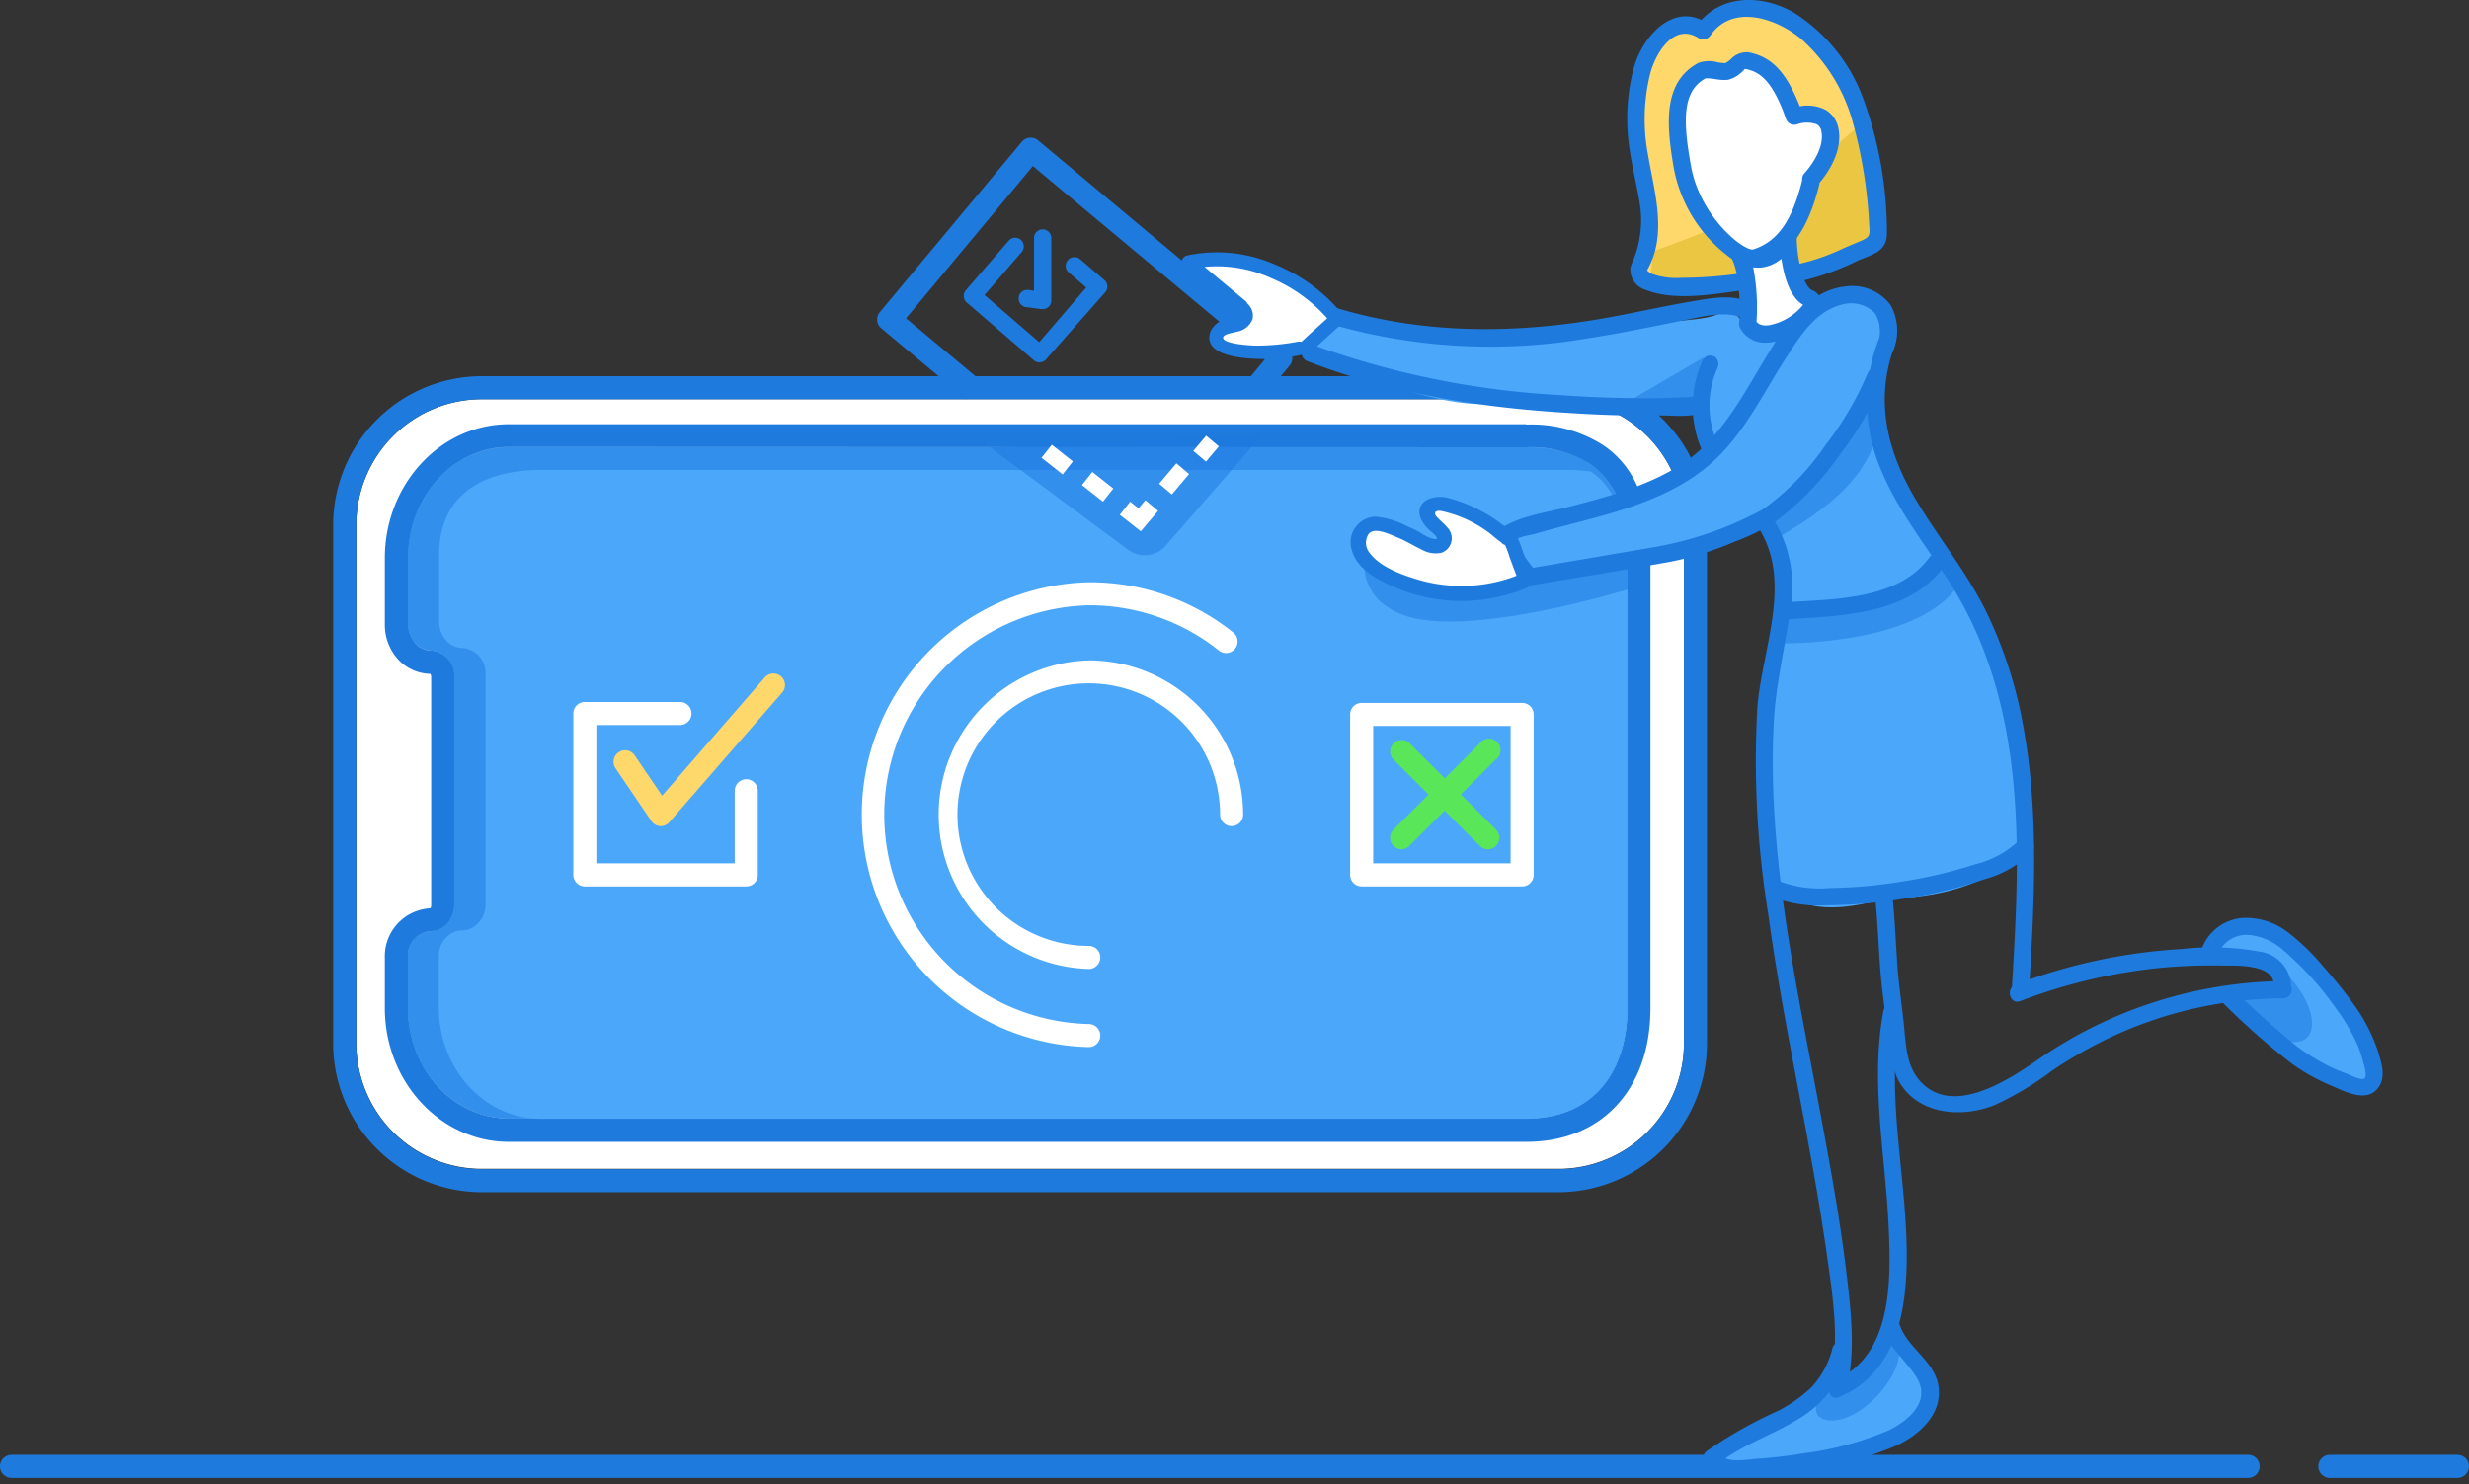 <svg width="168" height="101" fill="none" xmlns="http://www.w3.org/2000/svg"><rect width="100%" height="100%" fill="#333333" stroke="none"/><path d="M24.248 35.714v35.293a8.543 8.543 0 008.542 8.542h73.253a8.543 8.543 0 008.543-8.543V35.715a8.543 8.543 0 00-8.543-8.543H32.79a8.543 8.543 0 00-8.542 8.543z" fill="#fff"/><path d="M106.035 27.17a8.552 8.552 0 018.543 8.551v35.301a8.554 8.554 0 01-8.543 8.55H32.79a8.55 8.55 0 01-8.55-8.55v-35.3a8.55 8.55 0 018.55-8.551h73.245zm0-1.568H32.79a10.135 10.135 0 00-10.12 10.12v35.3a10.128 10.128 0 0010.12 10.12h73.245a10.12 10.12 0 0010.112-10.12v-35.3a10.13 10.13 0 00-10.112-10.12z" fill="#1E7ADD"/><path opacity=".51" d="M34.485 30.215h69.236c5.437 0 6.872 3.38 6.872 7.546v30.594c0 4.173-2.141 7.546-6.872 7.546H34.485c-3.797 0-6.872-3.373-6.872-7.546v-3.428a1.687 1.687 0 011.569-1.78 1.687 1.687 0 001.569-1.782V45.834a1.686 1.686 0 00-1.57-1.78 1.686 1.686 0 01-1.568-1.781v-4.527c0-4.15 3.075-7.53 6.872-7.53z" fill="#1D79DE"/><path d="M34.626 30.442h69.229c5.436 0 6.879 3.381 6.879 7.547v30.593c0 4.174-2.141 7.547-6.879 7.547H34.626c-3.797 0-6.88-3.373-6.88-7.547v-3.428a1.694 1.694 0 011.57-1.78 1.687 1.687 0 001.568-1.781V46.06a1.687 1.687 0 00-1.569-1.781 1.694 1.694 0 01-1.569-1.78v-4.527c0-4.15 3.083-7.531 6.88-7.531z" fill="#4BA7FA"/><path opacity=".51" d="M110.734 37.989v30.593c0 4.166-2.141 7.54-6.879 7.54H34.626c-3.797 0-6.872-3.374-6.872-7.54v-3.435a1.687 1.687 0 011.57-1.781 1.499 1.499 0 001.12-.518c.303-.351.467-.8.464-1.263V46.053a1.695 1.695 0 00-1.57-1.78 1.467 1.467 0 01-1.105-.519 1.89 1.89 0 01-.463-1.263v-4.526c0-4.166 3.075-7.547 6.872-7.547h69.228c2.683 0 4.393.824 5.437 2.158 1.043 1.333 1.427 3.302 1.427 5.413z" fill="#1D79DE"/><path d="M103.855 30.442a7.467 7.467 0 014.322 1.114c1.946 1.326 2.557 3.71 2.557 6.433v30.593c0 4.166-2.141 7.54-6.879 7.54H34.626c-3.797 0-6.872-3.374-6.872-7.54v-3.435a1.687 1.687 0 011.57-1.781 1.38 1.38 0 00.619-.141 1.57 1.57 0 00.502-.377c.302-.351.466-.8.463-1.263V46.053a1.694 1.694 0 00-1.57-1.78 1.468 1.468 0 01-1.105-.519 1.89 1.89 0 01-.463-1.263v-4.526c0-4.166 3.075-7.547 6.872-7.547l69.213.024zm0-1.569H34.626c-4.66 0-8.44 4.095-8.44 9.116v4.526c-.005.847.299 1.667.854 2.306a3.059 3.059 0 002.236 1.044.353.353 0 01.063.211V61.61a.322.322 0 01-.063.211 3.264 3.264 0 00-3.09 3.35v3.436c0 5.02 3.78 9.108 8.44 9.108h69.229c5.13 0 8.448-3.578 8.448-9.108V38.012c0-3.71-1.059-6.276-3.239-7.727a9.078 9.078 0 00-5.209-1.388v-.024z" fill="#1E7ADD"/><path d="M110.734 38.46v30.099c0 4.189-2.157 7.586-6.934 7.586H36.791c-3.828 0-6.934-3.397-6.934-7.586v-3.46a1.772 1.772 0 011.082-1.686c.163-.064.336-.095.51-.094a1.523 1.523 0 001.122-.526c.307-.352.474-.804.47-1.27V45.887a1.694 1.694 0 00-1.568-1.78 1.57 1.57 0 01-1.13-.526 1.899 1.899 0 01-.463-1.271v-4.55c0-4.197 3.138-5.774 6.935-5.774h69.817c.548-.003 1.097.037 1.639.118 1.859 1.31 2.463 3.664 2.463 6.354z" fill="#4BA7FA"/><path opacity=".51" d="M67.362 30.442l9.413 6.982a1.883 1.883 0 002.534-.275l6.535-7.5-18.482.793z" fill="#1D79DE"/><path d="M50.778 60.33H39.796a.784.784 0 01-.785-.785V48.563a.784.784 0 01.785-.784h6.51a.785.785 0 010 1.568H40.58v9.414h9.414v-4.966a.785.785 0 011.569 0v5.75a.784.784 0 01-.785.785z" fill="#fff"/><path d="M44.973 56.227h-.047a.784.784 0 01-.604-.345l-2.455-3.616a.786.786 0 011.302-.879l1.883 2.77 7.013-8.08a.785.785 0 011.184 1.027l-7.688 8.833a.786.786 0 01-.588.29z" fill="#FFD86C"/><path d="M103.572 60.33h-10.92a.785.785 0 01-.784-.785v-10.92a.785.785 0 01.785-.784h10.919a.785.785 0 01.785.785v10.92a.785.785 0 01-.785.784zm-10.135-1.569h9.351v-9.35h-9.35v9.35z" fill="#fff"/><path d="M167.216 100.588h-8.684a.783.783 0 110-1.569h8.684a.783.783 0 01.784.785.786.786 0 01-.784.784zM152.97 100.588H.784a.784.784 0 110-1.569H152.97a.783.783 0 01.784.785.782.782 0 01-.784.784z" fill="#1E7ADD"/><path d="M74.085 71.265a15.823 15.823 0 010-31.637 15.634 15.634 0 019.829 3.42.784.784 0 11-.98 1.224 14.121 14.121 0 00-8.85-3.075 14.254 14.254 0 000 28.5.784.784 0 110 1.568z" fill="#fff"/><path d="M74.085 65.947a10.504 10.504 0 010-21 10.504 10.504 0 0110.503 10.496.784.784 0 01-1.569 0 8.935 8.935 0 10-8.934 8.935.784.784 0 010 1.569z" fill="#fff"/><path d="M65.746 27.17l-5.782-4.824a.783.783 0 01-.094-1.106l9.657-11.586a.784.784 0 011.106-.102l17.015 14.222a.785.785 0 01.249.838.786.786 0 01-.147.268l-1.57 1.89-1.898-.172 1.773-2.126-15.775-13.17-8.63 10.362 5.923 4.942-1.827.565z" fill="#1E7ADD"/><path d="M101.235 57.804a.786.786 0 01-.55-.235L94.818 51.7a.784.784 0 010-1.106.785.785 0 011.106 0l5.868 5.868a.783.783 0 01-.119 1.21.786.786 0 01-.438.131z" fill="#59E659"/><path d="M95.367 57.804a.785.785 0 01-.55-1.341l5.868-5.868a.792.792 0 01.578-.32.787.787 0 01.837.856.795.795 0 01-.332.57L95.9 57.569a.784.784 0 01-.533.235z" fill="#59E659"/><path opacity=".51" d="M93.139 36.631s-1.569 3.695 2.275 5.201c4.33 1.695 15.344-1.718 15.344-1.718V37.69l-17.62-1.059z" fill="#1D79DE"/><path d="M71.568 30.27l-.7.887 1.436 1.132.699-.887-1.435-1.132zM82.071 29.653l-.875 1.037.863.728.876-1.037-.864-.728zM74.325 32.123l-.705.893 1.43 1.127.704-.894-1.43-1.127z" fill="#fff"/><path fill-rule="evenodd" clip-rule="evenodd" d="M77.622 36.16l-1.427-1.121.706-.894.572.455.463-.557.863.73-1.177 1.388z" fill="#fff"/><path d="M80.046 31.533l-1.174 1.391.864.729 1.174-1.39-.864-.73z" fill="#fff"/><path d="M115.888 2.092s-2.808-1.28-3.6 1.223c-.793 2.503-1.13 4.644-.455 10.057.674 5.413-1.922 5.993 1.42 6.064 3.341.07 8.291-.47 10.684-1.38 2.392-.91 4.032-.785 3.828-2.935-.204-2.149-2.463-19.768-11.877-13.03z" fill="#FFD86C"/><path d="M112.492 17.075c.384-.063 9.272-3.365 10.127-4.707.855-1.341 3.86-3.789 3.86-3.789l1.223 7.915a21.846 21.846 0 01-15.399 2.236l.189-1.655z" fill="#EBC642"/><path d="M122.823 19.067a18.04 18.04 0 003.616-1.341c1.052-.447 1.977-.604 1.954-1.922a26.705 26.705 0 00-1.569-8.974A11.672 11.672 0 00122.117.89c-2.197-1.294-5.13-1.333-6.707.918l.784-.212c-2.353-1.568-4.495.973-5.044 3.091a13.501 13.501 0 00-.369 4.652c.142 1.498.534 2.957.785 4.448a7.25 7.25 0 01-.471 4.016 1.645 1.645 0 00-.157.463 1.433 1.433 0 001.036 1.46c1.953.784 4.565.305 6.558.038.745-.094.784-1.27 0-1.168a29.193 29.193 0 01-4.142.313 4.92 4.92 0 01-2.024-.282c-.172-.086-.149-.125-.29-.204.078 0-.039-.07 0 .047v-.078c1.412-2.44.478-5.366.047-7.939a12.903 12.903 0 01.165-5.452c.368-1.38 1.616-3.507 3.318-2.393a.603.603 0 00.784-.204c1.522-2.18 4.511-1.145 6.174.251a11.766 11.766 0 013.444 5.445 31.94 31.94 0 011.177 7.193c.054.698.07.84-.573 1.106l-1.145.487c-.943.455-1.932.808-2.95 1.05-.737.142-.424 1.272.314 1.13h-.008z" fill="#1E7ADD"/><path d="M125.302 92.124c.094.11-.165 2.871 1.051 1.57 1.216-1.303 2.118-3.139 2.518-2.95.4.188 4.393 4.251 1.177 6.275-3.216 2.024-14.521 3.758-12.959 1.687 1.561-2.071 4.518-1.404 6.542-3.883 2.024-2.48 1.671-2.699 1.671-2.699z" fill="#4BA7FA"/><path opacity=".51" d="M124.957 92.446c-.965 5.295 3.138-2 3.922-1.279.784.722.18 2.471-1.232 3.922-1.412 1.452-3.137 2-3.922 1.28-.784-.723 1.577-5.916 1.232-3.923z" fill="#1D79DE"/><path d="M124.706 91.693a6.142 6.142 0 01-1.405 2.683 9.602 9.602 0 01-2.353 1.663 29.623 29.623 0 00-4.879 2.769.59.59 0 00-.087.714 2.455 2.455 0 002.189.996 24.745 24.745 0 003.805-.314c2.4-.257 4.751-.856 6.981-1.78 1.569-.707 3.138-2.08 2.966-3.923-.173-1.843-2.126-2.706-2.667-4.362-.244-.713-1.373-.407-1.138.314.463 1.389 1.663 2.181 2.353 3.405.895 1.569-.659 2.855-1.937 3.483a21.603 21.603 0 01-5.774 1.569c-1.059.18-2.128.306-3.2.376-.667.047-2.134.345-2.581-.353l-.094.714c1.631-1.31 3.663-1.953 5.428-3.036a7.554 7.554 0 003.522-4.597.589.589 0 00-1.129-.313v-.008z" fill="#1E7ADD"/><path d="M102.364 36.71l13.101-4.825c.784-.643.784-.643.557-4.385h-15.203c-4.142.047-11.069-3.2-12.214-3.365l1.655-2.612s11.61 2.8 14.12 1.467c2.511-1.334 12.395-.683 12.787-1.86.392-1.176 1.169 1.075 2.353 1.57 1.185.494 3.342-1.303 3.844-1.875.502-.573 4.503-1.185 5.084 1.043.58 2.228-1.671 3.428-.95 6.464.722 3.036 4.935 10.198 4.935 10.198s5.35 5.452 4.879 19.556c0 0-2.393 3.06-9.123 3.06 0 0-6.394 2.275-7.759-1.954 0 0-.69-11.484.393-15.916 1.082-4.433-.785-7.61-1.13-7.61-.345 0-9.602 3.436-15.94 3.484l-1.389-2.44z" fill="#4BA7FA"/><path opacity=".51" d="M121.223 43.786s8.715.172 11.767-3.609l-1.083-1.851s-3.805 4.134-11.194 3.208l.51 2.252zM120.972 36.64c0-.244 5.82-2.762 6.738-7.163.039-.196-.118-2.887-.118-2.887s-3.836 7.131-7.491 8.7l.871 1.35z" fill="#1D79DE"/><path d="M104.372 38.734c-.235-.369-1.357-1.64-1.137-2.032.094-.165.988-.306 1.177-.36l.894-.252c1.404-.384 2.808-.722 4.205-1.13 2.667-.784 5.31-1.843 7.327-3.804 2.016-1.961 3.31-4.707 4.855-7.06.848-1.318 1.891-2.88 3.491-3.319a2.277 2.277 0 012.401.55 2.426 2.426 0 01.102 2.251.584.584 0 00.079.42.583.583 0 00.766.213.588.588 0 00.284-.32 3.601 3.601 0 00-.18-3.138 3.257 3.257 0 00-3.028-1.262c-2.722.274-4.315 2.95-5.593 5.068-1.522 2.518-2.926 5.216-5.421 6.926-2.353 1.57-5.107 2.299-7.798 2.997-1.349.353-3.028.573-4.267 1.247-1.569.848.251 2.707.832 3.593.407.628 1.427.047 1.011-.588z" fill="#1E7ADD"/><path d="M104.388 39.8c3.138-.525 6.197-1.011 9.28-1.568a21.472 21.472 0 004.346-1.357 14.2 14.2 0 002.871-1.428 20.494 20.494 0 004.331-4.534 23.511 23.511 0 002.996-5.178c.275-.706-.863-1.012-1.137-.313a21.796 21.796 0 01-2.879 4.895 17.318 17.318 0 01-4.26 4.361 24.136 24.136 0 01-7.319 2.55l-8.496 1.45c-.745.126-.431 1.256.306 1.13l-.039-.007zM118.744 20.448c-1.161-.416-2.565-.11-3.742.086-2.095.361-4.173.848-6.276 1.2-6.095 1.02-12.269.981-18.2-.902-.721-.227-1.035.902-.313 1.13a39.12 39.12 0 0017.768 1.075c2.181-.33 4.338-.785 6.503-1.216 1.2-.228 2.746-.675 3.922-.236.714.252 1.02-.878.314-1.137h.024zM120.407 60.973a8.542 8.542 0 003.765.644c1.84-.01 3.677-.168 5.491-.471a30.487 30.487 0 005.343-1.295 7.249 7.249 0 003.247-1.859c.471-.58-.361-1.42-.831-.831a6.5 6.5 0 01-3.052 1.67c-1.575.511-3.188.894-4.824 1.146a32.564 32.564 0 01-5.013.463 7.843 7.843 0 01-3.506-.479c-.675-.353-1.271.66-.597 1.012h-.023zM131.272 37.95c-2.15 2.941-6.66 2.823-9.908 3.05-.785.056-.785 1.225 0 1.17 3.773-.267 8.456-.251 10.927-3.632.44-.612-.58-1.193-1.019-.589z" fill="#1E7ADD"/><path d="M103.808 39.463a10.874 10.874 0 01-9.853-.58 3.138 3.138 0 01-1.444-1.475 1.342 1.342 0 01.699-1.742c.352-.07.717-.037 1.05.095.86.258 1.684.62 2.456 1.074.479.283 1.224.542 1.49.055.432-.784-1.42-1.38-1.121-2.228.172-.478.855-.462 1.341-.321a11.062 11.062 0 014.401 2.486l.981 2.636z" fill="#fff"/><path d="M103.565 39.032a10.411 10.411 0 01-7.14.4c-1.082-.322-2.556-.863-3.247-1.82a1.082 1.082 0 01-.039-1.287c.416-.47 1.436.047 1.898.236.604.235 1.138.58 1.718.855.405.229.88.301 1.334.204a1.044 1.044 0 00.392-1.718c-.22-.267-.494-.47-.721-.73-.228-.259-.11-.455.313-.392a8.39 8.39 0 013.366 1.569c.25.22.512.427.784.62-.235-.126.345.282.157.047a.632.632 0 01.047.11 7.8 7.8 0 01.306.839l.628 1.679c.219.58 1.161.33.941-.26l-.675-1.827c-.094-.259-.172-.518-.29-.784a3.187 3.187 0 00-1.106-1.06 10.387 10.387 0 00-3.773-1.843c-.863-.196-2.142.165-1.828 1.302.135.361.362.68.659.926.157.149.84.659.266.588a2.735 2.735 0 01-.925-.447c-.306-.164-.62-.314-.934-.447a5.798 5.798 0 00-2.118-.628 1.748 1.748 0 00-1.569 2.354c.377 1.286 1.86 2.016 2.997 2.494a11.47 11.47 0 009.045-.078c.58-.306.07-1.153-.486-.902z" fill="#1E7ADD"/><path d="M90.786 21.844l-1.797 1.624-.29.267c-1.648.448-3.376.51-5.052.18-.502-.102-1.114-.4-1.043-.91.125-.894 2.04-.564 2.024-1.45a.596.596 0 00-.495-.55l.102-.047-3.561-2.965c.36-.103.732-.164 1.106-.18a10.897 10.897 0 018.802 3.78l.204.251z" fill="#fff"/><path d="M90.582 21.42l-1.632 1.475-.165.157c-.07.07-.143.135-.22.197-.11.062.063 0-.22 0-.945.181-1.907.273-2.87.274-.275 0-2.354-.102-2.244-.573.047-.227.785-.321.98-.384a1.372 1.372 0 001.013-.831 1.09 1.09 0 00-.785-1.303l.118.895.102-.048a.495.495 0 00.102-.784L81.2 17.53l-.22.784a8.903 8.903 0 015.491.604c1.63.68 3.062 1.76 4.165 3.138.393.494 1.083-.204.69-.69a11.485 11.485 0 00-4.596-3.373 9.782 9.782 0 00-5.993-.596.486.486 0 00-.212.784l3.561 2.965.094-.784-.102.047c-.415.196-.235.784.118.894.353.11-.612.369-.737.416a1.522 1.522 0 00-1.09.831c-.628 1.75 2.463 1.867 3.443 1.883.958.012 1.914-.091 2.848-.306.376-.1.715-.304.98-.588l1.687-1.53c.416-.36-.282-1.043-.745-.588zM127.781 23.233a11.767 11.767 0 00.219 8.77c1.161 2.8 3.091 5.178 4.707 7.72 3.287 5.177 4.362 11.17 4.503 17.21.086 3.405-.102 6.817-.306 10.198 0 .785 1.137.785 1.177 0 .353-5.813.651-11.704-.369-17.47a29.724 29.724 0 00-2.573-8.056c-1.341-2.699-3.256-5.036-4.785-7.61-1.961-3.286-2.809-6.8-1.428-10.472.259-.706-.871-1.012-1.137-.306l-.008.016z" fill="#1E7ADD"/><path d="M154.978 66.174c.172-.047-4.456-.863-4.44-1.043.063-.698.423-2.393 2.353-2.087a11.269 11.269 0 017.304 6.339c2.518 5.373 1.082 5.781-2.699 3.279-3.42-2.267-8.417-5.53-2.628-5.037.243.032-.235-1.349.11-1.45z" fill="#4BA7FA"/><path opacity=".51" d="M155.951 66.692c1.318 1.514 1.765 3.295.98 3.97-.784.674-2.487 0-3.804-1.523-1.318-1.521.98-1.521 1.757-2.204.776-.682-.259-1.757 1.067-.243z" fill="#1D79DE"/><path d="M137.469 68.135a37.022 37.022 0 019.335-2.243c1.54-.152 3.089-.21 4.636-.173.784 0 3.138-.07 3.263 1.177.055.745 1.232.784 1.177 0a2.478 2.478 0 00-2.149-2.134 18.313 18.313 0 00-5.28-.172 37.918 37.918 0 00-11.296 2.416c-.706.266-.4 1.396.314 1.13z" fill="#1E7ADD"/><path d="M151.189 68.19a48.47 48.47 0 004.77 4.213 13.376 13.376 0 002.659 1.482c.831.361 2.212 1.09 3.02.353.808-.737.416-1.882.165-2.698a11.706 11.706 0 00-1.569-3.075 32.105 32.105 0 00-2.15-2.683 14.848 14.848 0 00-2.353-2.29 4.66 4.66 0 00-3.201-1.013 3.219 3.219 0 00-2.675 1.985c-.29.698.848 1.004 1.138.314a2.086 2.086 0 012.024-1.146 4.085 4.085 0 012.353 1.044 21.32 21.32 0 013.664 4.079c.54.734 1 1.522 1.372 2.353.165.392.299.796.401 1.209.047.18.29.94.07 1.09-.22.149-1.067-.282-1.294-.369a11.098 11.098 0 01-1.248-.541 14.412 14.412 0 01-2.008-1.255 55.334 55.334 0 01-4.283-3.844c-.549-.518-1.388.314-.831.824l-.024-.032zM119.583 35.816c2.448 3.663.345 8.244 0 12.237a65.14 65.14 0 00.738 14.191c1.035 7.617 2.824 15.1 3.922 22.71.423 2.958.988 6.276.282 9.273-.18.729.957 1.043 1.13.305.627-2.604.282-5.444-.039-8.072-.448-3.702-1.13-7.366-1.812-11.03-1.616-8.628-3.601-17.579-3.099-26.428.149-2.58.784-5.052 1.122-7.609a8.712 8.712 0 00-1.232-6.174c-.416-.62-1.435 0-1.012.597z" fill="#1E7ADD"/><path d="M128.165 68.74c-.941 4.926.141 9.923.353 14.904.157 3.562.235 8.668-3.695 10.308-.69.29-.384 1.428.314 1.137 3.993-1.678 4.644-6.064 4.605-9.923-.055-5.342-1.459-10.786-.439-16.09.141-.737-.989-1.05-1.138-.305v-.032z" fill="#1E7ADD"/><path d="M127.6 61.138c.157 1.569.22 3.185.338 4.777.086 1.177.251 2.354.392 3.507.036 1.322.282 2.63.729 3.875 1.177 2.542 4.307 2.863 6.668 1.914a21.336 21.336 0 003.923-2.353 30.175 30.175 0 014.369-2.448 27.958 27.958 0 0111.335-2.463.59.59 0 00.589-.588.59.59 0 00-.589-.589 29.966 29.966 0 00-16.834 5.452c-2.055 1.405-5.868 3.868-8.009 1.193-.871-1.099-.84-2.675-.997-4.001-.157-1.326-.298-2.353-.384-3.373-.126-1.64-.18-3.271-.345-4.91-.079-.746-1.255-.785-1.177 0l-.008.007z" fill="#1E7ADD"/><path d="M121.56 16.275s.078 3.553 1.412 4.126c1.334.573-3.028 3.844-4.158 1.765 0 0 .267-3.232-.619-4.832 0 0 1.835 1.521 3.365-1.06z" fill="#fff"/><path d="M120.164 23.32a1.897 1.897 0 01-1.758-.99.6.6 0 01-.07-.329c.07-.847.11-3.31-.549-4.495a.587.587 0 01.894-.73c.321.235.719.339 1.114.291a2.233 2.233 0 001.373-1.2.584.584 0 01.65-.264.587.587 0 01.44.546c0 1.279.392 3.318 1.059 3.609a.943.943 0 01.604.996c-.118 1.035-1.843 2.251-3.185 2.51-.188.037-.38.056-.572.055zm-.644-1.42c.118.148.361.313.902.227a3.924 3.924 0 002.268-1.38c-.91-.526-1.311-1.962-1.475-3.139-.351.3-.777.501-1.232.58a2.05 2.05 0 01-.69 0c.237 1.222.314 2.47.227 3.711z" fill="#1E7ADD"/><path d="M123.097 12.51c-.698 2.815-1.765 4.518-3.757 5.145-1.028.33-4.346-2.47-4.981-6.205-.542-3.208-.581-5.491 1.365-6.534.321-.18 1.263.133 1.639.07.541-.086.918-.823 1.373-.737 1.373.25 2.212 1.177 3.012 3.138l.228.627s2.102-.714 2.432.942c.329 1.655-1.295 3.341-1.295 3.341l-.016.212z" fill="#fff"/><path d="M119.269 18.157a2.63 2.63 0 01-1.302-.447 9.82 9.82 0 01-4.079-6.276c-.486-2.886-.785-5.82 1.663-7.146.426-.156.89-.172 1.326-.047.166.03.333.048.502.055.145-.065.278-.155.392-.267a1.457 1.457 0 011.185-.47c1.568.29 2.549 1.31 3.451 3.53l.055.149a2.744 2.744 0 011.757.235 1.883 1.883 0 01.879 1.287c.321 1.623-.871 3.192-1.302 3.694a.415.415 0 010 .087c-.785 3.192-2.071 4.91-4.15 5.561a1.09 1.09 0 01-.377.055zm-3.138-12.826h-.07c-1.569.84-1.569 2.801-1.012 5.9.596 3.522 3.601 5.86 4.236 5.75 1.647-.526 2.651-1.922 3.342-4.707v-.133a.636.636 0 01.165-.361s1.404-1.49 1.145-2.824a.669.669 0 00-.314-.495 2.03 2.03 0 00-1.349 0 .589.589 0 01-.745-.353l-.228-.627c-.847-2.087-1.608-2.612-2.565-2.793 0 0-.126.134-.212.212-.265.26-.596.445-.957.533a3.195 3.195 0 01-.886-.055 3.875 3.875 0 00-.55-.047z" fill="#1E7ADD"/><path opacity=".51" d="M110.279 27.626l5.633-3.295-.141 3.295h-5.492z" fill="#1D79DE"/><path d="M115.888 24.457a7.51 7.51 0 000 6.377.59.59 0 001.012-.588 6.276 6.276 0 01-.039-5.193.603.603 0 00-.212-.785.596.596 0 00-.784.212l.023-.023z" fill="#1E7ADD"/><path d="M115.363 26.99c.196-.11-.079 0-.087 0l-.596.055c-.69 0-1.38.055-2.071.063-2.126 0-4.251-.055-6.37-.212a58.524 58.524 0 01-16.967-3.444c-.706-.274-1.012.855-.314 1.13 5.57 2.165 11.594 3.138 17.54 3.507 2.197.149 4.401.227 6.598.188.784 0 2.141.157 2.863-.267a.59.59 0 00-.596-1.012v-.008zM70.947 21.044h-.087s-.84-.125-.996-.133a.588.588 0 01-.55-.62.565.565 0 01.605-.557c.147.01.294.029.44.055v-3.624a.589.589 0 011.176 0v4.29a.59.59 0 01-.204.448.628.628 0 01-.384.141z" fill="#1E7ADD"/><path d="M70.735 24.66a.542.542 0 01-.345-.101l-4.613-3.97a.597.597 0 01-.063-.831l2.918-3.373a.579.579 0 01.824-.063.588.588 0 01.063.831l-2.526 2.926 3.718 3.209 3.2-3.719-1.192-1.027a.592.592 0 01-.054-.84.594.594 0 01.839-.055l1.64 1.413a.588.588 0 01.063.831l-4.033 4.573a.58.58 0 01-.44.197z" fill="#1E7ADD"/></svg>